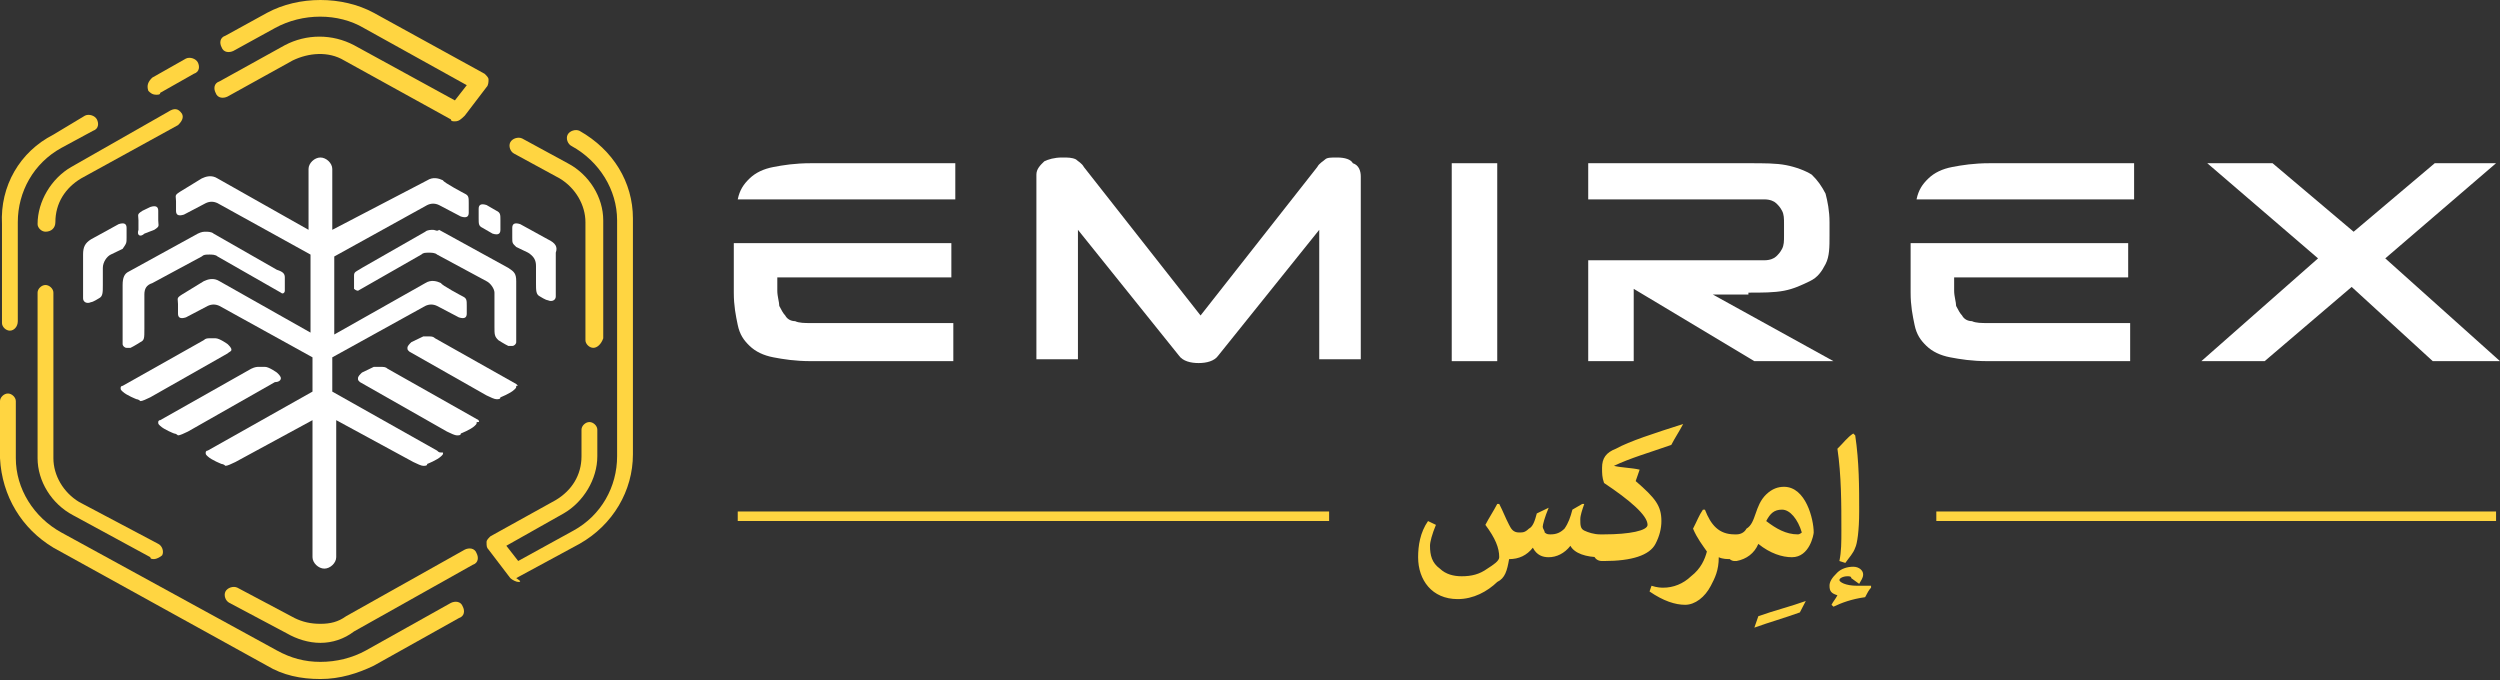 <svg width="125" height="34" viewBox="0 0 125 34" fill="none" xmlns="http://www.w3.org/2000/svg">
  <rect x="0" y="0" width="125" height="34" fill="#333333" stroke="none"/>
  <path d="M66.852 7.875C66.555 7.875 66.357 7.875 66.258 7.97C66.16 8.065 65.962 8.161 65.863 8.351L60.028 15.774L54.194 8.351C54.095 8.161 53.897 8.065 53.798 7.97C53.6 7.875 53.403 7.875 53.106 7.875C52.71 7.875 52.413 7.97 52.216 8.065C52.018 8.256 51.82 8.446 51.82 8.732V17.963H53.897V11.491L58.941 17.772C59.138 18.058 59.534 18.153 59.929 18.153C60.325 18.153 60.721 18.058 60.918 17.772L65.962 11.491V17.963H68.039V8.827C68.039 8.541 67.94 8.256 67.643 8.161C67.544 7.97 67.247 7.875 66.852 7.875Z" fill="white"/>
  <path d="M74.862 8.161H72.587V18.058H74.862V8.161Z" fill="white"/>
  <path d="M87.421 14.632C88.114 14.632 88.707 14.632 89.201 14.537C89.696 14.442 90.091 14.251 90.487 14.061C90.883 13.871 91.081 13.585 91.278 13.204C91.476 12.824 91.476 12.348 91.476 11.777V11.111C91.476 10.54 91.377 10.064 91.278 9.683C91.081 9.303 90.883 9.017 90.586 8.732C90.289 8.541 89.795 8.351 89.3 8.256C88.806 8.161 88.213 8.161 87.421 8.161H79.411V9.969H87.323C87.718 9.969 88.015 9.969 88.213 9.969C88.509 9.969 88.707 10.064 88.806 10.159C88.905 10.254 89.004 10.35 89.103 10.54C89.201 10.73 89.201 10.921 89.201 11.206V11.777C89.201 12.062 89.201 12.253 89.103 12.443C89.004 12.633 88.905 12.729 88.806 12.824C88.707 12.919 88.509 13.014 88.213 13.014C88.015 13.014 87.619 13.014 87.323 13.014H79.411V18.058H81.686V14.442L87.718 18.058H91.674L85.641 14.727H87.421V14.632Z" fill="white"/>
  <path d="M98.597 16.058C98.399 16.058 98.201 15.963 98.103 15.773C98.004 15.677 97.905 15.487 97.806 15.297C97.806 15.106 97.707 14.821 97.707 14.535V13.869H106.409V12.156H95.531V14.631C95.531 15.297 95.63 15.773 95.729 16.248C95.828 16.724 96.026 17.01 96.322 17.295C96.619 17.581 97.015 17.771 97.509 17.866C98.004 17.961 98.597 18.057 99.388 18.057H106.508V16.153H99.388C99.091 16.153 98.795 16.153 98.597 16.058Z" fill="white"/>
  <path d="M106.607 8.161H99.486C98.695 8.161 98.102 8.256 97.607 8.351C97.113 8.446 96.717 8.636 96.421 8.922C96.124 9.207 95.926 9.493 95.827 9.969H106.705V8.161H106.607Z" fill="white"/>
  <path d="M39.755 16.058C39.557 16.058 39.36 15.963 39.261 15.773C39.162 15.677 39.063 15.487 38.964 15.297C38.964 15.106 38.865 14.821 38.865 14.535V13.869H47.568V12.156H36.69V14.631C36.69 15.297 36.788 15.773 36.887 16.248C36.986 16.724 37.184 17.01 37.481 17.295C37.777 17.581 38.173 17.771 38.667 17.866C39.162 17.961 39.755 18.057 40.546 18.057H47.666V16.153H40.546C40.25 16.153 39.953 16.153 39.755 16.058Z" fill="white"/>
  <path d="M47.765 8.161H40.546C39.755 8.161 39.161 8.256 38.667 8.351C38.172 8.446 37.777 8.636 37.48 8.922C37.184 9.207 36.986 9.493 36.887 9.969H47.765V8.161Z" fill="white"/>
  <path d="M125 18.058L119.264 12.919L124.802 8.161H121.737L117.682 11.587L113.628 8.161H110.364L115.902 12.919L110.067 18.058H113.232L117.583 14.346L121.638 18.058H125Z" fill="white"/>
  <path d="M7.219 11.682L7.714 11.491C8.01 11.301 7.912 11.301 7.912 11.015V10.54C7.912 10.349 7.813 10.254 7.516 10.349L7.12 10.54C6.824 10.73 6.923 10.73 6.923 11.015V11.491C6.824 11.777 7.022 11.872 7.219 11.682Z" fill="white"/>
  <path d="M6.329 11.872V11.396C6.329 11.206 6.23 11.11 5.934 11.206L4.549 11.967C4.252 12.157 4.154 12.348 4.154 12.728V14.917C4.154 15.108 4.351 15.203 4.549 15.108C4.648 15.108 4.945 14.917 4.945 14.917C5.142 14.822 5.142 14.632 5.142 14.251V13.395C5.142 13.109 5.34 12.823 5.538 12.728L6.131 12.443C6.329 12.157 6.329 12.157 6.329 11.872Z" fill="white"/>
  <path d="M6.131 14.251V17.201C6.131 17.296 6.23 17.392 6.329 17.392C6.428 17.392 6.428 17.392 6.527 17.392C6.725 17.296 7.021 17.106 7.021 17.106C7.219 17.011 7.219 16.916 7.219 16.44V14.727C7.219 14.441 7.318 14.251 7.615 14.156L10.087 12.824C10.186 12.728 10.285 12.728 10.483 12.728C10.582 12.728 10.779 12.728 10.878 12.824L14.043 14.632C14.142 14.727 14.241 14.632 14.241 14.537C14.241 14.537 14.241 14.441 14.241 14.346C14.241 14.156 14.241 13.87 14.241 13.87C14.241 13.68 14.142 13.585 13.845 13.49L10.681 11.682C10.582 11.586 10.384 11.586 10.285 11.586C10.186 11.586 10.087 11.586 9.889 11.682L6.428 13.585C6.23 13.68 6.131 13.87 6.131 14.251Z" fill="white"/>
  <path d="M14.043 18.914C14.043 18.819 13.944 18.724 13.845 18.629C13.845 18.629 13.449 18.343 13.252 18.343C13.153 18.343 13.054 18.343 12.955 18.343C12.856 18.343 12.757 18.343 12.559 18.438L8.01 21.008C7.911 21.008 7.911 21.103 7.911 21.103C7.911 21.198 7.911 21.198 8.01 21.293C8.208 21.484 8.703 21.674 8.703 21.674C8.801 21.674 8.9 21.769 8.9 21.769C8.999 21.769 9.197 21.674 9.395 21.579L13.746 19.105C13.944 19.105 14.043 19.009 14.043 18.914Z" fill="white"/>
  <path d="M11.57 17.485C11.57 17.39 11.471 17.295 11.373 17.2C11.373 17.2 10.977 16.914 10.779 16.914C10.68 16.914 10.581 16.914 10.482 16.914C10.384 16.914 10.285 16.914 10.186 17.009L6.131 19.293C6.032 19.293 6.032 19.388 6.032 19.388C6.032 19.484 6.032 19.484 6.131 19.579C6.329 19.769 6.823 19.959 6.823 19.959C6.922 19.959 7.021 20.055 7.021 20.055C7.12 20.055 7.318 19.959 7.516 19.864L11.373 17.675C11.471 17.58 11.57 17.58 11.57 17.485Z" fill="white"/>
  <path d="M24.131 11.394L24.625 11.68C24.922 11.775 25.021 11.68 25.021 11.489V11.014C25.021 10.728 25.021 10.633 24.823 10.538L24.328 10.252C24.032 10.157 23.933 10.252 23.933 10.443V10.918C23.933 11.204 23.933 11.299 24.131 11.394Z" fill="white"/>
  <path d="M27.393 11.967L26.009 11.206C25.712 11.11 25.613 11.206 25.613 11.396V11.872C25.613 12.157 25.613 12.157 25.811 12.348L26.404 12.633C26.701 12.823 26.8 13.014 26.8 13.299V14.156C26.8 14.537 26.8 14.727 26.997 14.822C26.997 14.822 27.294 15.012 27.393 15.012C27.591 15.107 27.789 15.012 27.789 14.822V12.633C27.888 12.348 27.789 12.157 27.393 11.967Z" fill="white"/>
  <path d="M21.658 11.492C21.559 11.492 21.361 11.492 21.262 11.587L18.098 13.395C17.801 13.585 17.702 13.585 17.702 13.776C17.702 13.776 17.702 14.061 17.702 14.252C17.702 14.347 17.702 14.347 17.702 14.442C17.801 14.537 17.9 14.537 17.9 14.537L21.064 12.729C21.163 12.634 21.262 12.634 21.46 12.634C21.559 12.634 21.756 12.634 21.855 12.729L24.328 14.061C24.526 14.156 24.723 14.442 24.723 14.632V16.345C24.723 16.726 24.723 16.821 24.921 17.011C24.921 17.011 25.218 17.202 25.416 17.297C25.514 17.297 25.514 17.297 25.613 17.297C25.712 17.297 25.811 17.202 25.811 17.106V14.061C25.811 13.681 25.712 13.585 25.416 13.395L21.954 11.492C21.855 11.587 21.756 11.492 21.658 11.492Z" fill="white"/>
  <path d="M23.932 21.008L19.383 18.438C19.284 18.343 19.185 18.343 18.987 18.343C18.888 18.343 18.789 18.343 18.69 18.343C18.493 18.438 18.097 18.629 18.097 18.629C17.998 18.724 17.899 18.819 17.899 18.914C17.899 19.009 17.899 19.009 17.998 19.105L22.349 21.579C22.547 21.674 22.745 21.769 22.844 21.769C22.943 21.769 23.042 21.769 23.042 21.674C23.042 21.674 23.536 21.484 23.734 21.293C23.833 21.198 23.833 21.198 23.833 21.103C24.031 21.103 23.932 21.103 23.932 21.008Z" fill="white"/>
  <path d="M21.855 22.531L16.614 19.58V17.867L21.262 15.298C21.459 15.203 21.657 15.203 21.855 15.298L22.943 15.869C23.239 15.964 23.338 15.869 23.338 15.679V15.298C23.338 15.012 23.338 14.917 23.141 14.822C23.141 14.822 22.053 14.251 22.053 14.156C21.855 14.061 21.558 13.966 21.262 14.156L16.713 16.725V12.824L21.361 10.254C21.558 10.159 21.756 10.159 21.954 10.254L23.042 10.825C23.338 10.92 23.437 10.825 23.437 10.635V10.159C23.437 9.873 23.437 9.778 23.239 9.683C23.239 9.683 22.152 9.112 22.152 9.017C21.954 8.922 21.657 8.827 21.361 9.017L16.614 11.491V8.446C16.614 8.161 16.317 7.875 16.02 7.875C15.724 7.875 15.427 8.161 15.427 8.446V11.491L10.878 8.922C10.581 8.731 10.285 8.827 10.087 8.922L8.999 9.588C8.702 9.778 8.801 9.778 8.801 10.064V10.54C8.801 10.73 8.9 10.825 9.197 10.73L10.285 10.159C10.482 10.064 10.68 10.064 10.878 10.159L15.526 12.729V16.63L10.977 14.061C10.68 13.87 10.383 13.966 10.186 14.061L9.098 14.727C8.801 14.917 8.9 14.917 8.9 15.203V15.679C8.9 15.869 8.999 15.964 9.296 15.869L10.383 15.298C10.581 15.203 10.779 15.203 10.977 15.298L15.625 17.867V19.58L10.383 22.531C10.285 22.531 10.285 22.626 10.285 22.626C10.285 22.721 10.285 22.721 10.383 22.816C10.581 23.006 11.076 23.197 11.076 23.197C11.175 23.197 11.274 23.292 11.274 23.292C11.372 23.292 11.57 23.197 11.768 23.102L15.625 21.008V27.86C15.625 28.145 15.921 28.431 16.218 28.431C16.515 28.431 16.811 28.145 16.811 27.86V21.008L20.668 23.102C20.866 23.197 21.064 23.292 21.163 23.292C21.262 23.292 21.361 23.292 21.361 23.197C21.361 23.197 21.855 23.006 22.053 22.816C22.152 22.721 22.152 22.721 22.152 22.626C21.954 22.626 21.954 22.626 21.855 22.531Z" fill="white"/>
  <path d="M25.811 19.2L21.757 16.916C21.658 16.821 21.559 16.821 21.46 16.821C21.361 16.821 21.262 16.821 21.163 16.821C20.966 16.916 20.57 17.106 20.57 17.106C20.471 17.201 20.372 17.296 20.372 17.392C20.372 17.487 20.372 17.487 20.471 17.582L24.328 19.771C24.526 19.866 24.724 19.961 24.823 19.961C24.921 19.961 25.02 19.961 25.02 19.866C25.02 19.866 25.515 19.676 25.712 19.485C25.811 19.39 25.811 19.39 25.811 19.295C25.91 19.295 25.91 19.295 25.811 19.2Z" fill="white"/>
  <path d="M7.813 4.736C7.615 4.736 7.517 4.641 7.418 4.546C7.319 4.26 7.418 4.07 7.615 3.88L9.297 2.928C9.494 2.833 9.791 2.928 9.89 3.118C9.989 3.309 9.989 3.594 9.692 3.689L8.011 4.641C8.011 4.736 7.912 4.736 7.813 4.736Z" fill="#FFD541"/>
  <path d="M0.494 16.533C0.296 16.533 0.099 16.343 0.099 16.153V11.204C-0 9.301 0.989 7.588 2.67 6.731L4.252 5.78C4.45 5.684 4.747 5.78 4.845 5.97C4.944 6.16 4.944 6.446 4.648 6.541L3.065 7.397C1.681 8.159 0.89 9.586 0.89 11.109V16.058C0.89 16.343 0.692 16.533 0.494 16.533Z" fill="#FFD541"/>
  <path d="M16.021 33.951C15.032 33.951 14.142 33.76 13.351 33.284L2.67 27.384C1.088 26.432 0.099 24.814 0 22.911V20.056C0 19.866 0.198 19.675 0.396 19.675C0.593 19.675 0.791 19.866 0.791 20.056V22.911C0.791 24.434 1.681 25.861 3.066 26.623L13.845 32.523C14.537 32.904 15.229 33.094 16.021 33.094C16.812 33.094 17.603 32.904 18.295 32.523L22.547 30.144C22.745 30.049 23.042 30.049 23.141 30.334C23.24 30.525 23.24 30.81 22.943 30.905L18.691 33.284C17.899 33.665 17.009 33.951 16.021 33.951Z" fill="#FFD541"/>
  <path d="M29.667 17.392C29.47 17.392 29.272 17.201 29.272 17.011V11.111C29.272 10.254 28.777 9.398 27.986 8.922L25.712 7.685C25.514 7.589 25.415 7.304 25.514 7.114C25.613 6.923 25.91 6.828 26.107 6.923L28.382 8.16C29.47 8.731 30.162 9.873 30.162 11.015V16.916C30.063 17.201 29.865 17.392 29.667 17.392Z" fill="#FFD541"/>
  <path d="M25.91 29.096C25.811 29.096 25.614 29 25.515 28.905L24.427 27.478C24.328 27.383 24.328 27.288 24.328 27.097C24.328 27.002 24.427 26.907 24.526 26.812L27.789 25.003C28.581 24.528 29.075 23.766 29.075 22.815V21.482C29.075 21.292 29.273 21.102 29.471 21.102C29.668 21.102 29.866 21.292 29.866 21.482V22.815C29.866 23.957 29.174 25.099 28.185 25.67L25.317 27.288L25.91 28.049L28.679 26.526C30.064 25.765 30.855 24.337 30.855 22.815V11.014C30.855 9.491 29.965 8.064 28.581 7.303C28.383 7.207 28.284 6.922 28.383 6.732C28.482 6.541 28.778 6.446 28.976 6.541C30.657 7.493 31.646 9.111 31.646 10.919V22.72C31.646 24.528 30.657 26.241 28.976 27.192L25.811 28.905C26.108 29.096 26.009 29.096 25.91 29.096Z" fill="#FFD541"/>
  <path d="M16.021 32.143C15.427 32.143 14.834 31.952 14.339 31.667L11.472 30.144C11.274 30.049 11.175 29.764 11.274 29.573C11.373 29.383 11.669 29.288 11.867 29.383L14.735 30.905C15.131 31.096 15.526 31.191 16.021 31.191C16.515 31.191 16.911 31.096 17.306 30.81L23.24 27.48C23.438 27.384 23.734 27.384 23.833 27.67C23.932 27.86 23.932 28.146 23.635 28.241L17.702 31.572C17.207 31.952 16.614 32.143 16.021 32.143Z" fill="#FFD541"/>
  <path d="M7.714 27.954C7.615 27.954 7.516 27.954 7.516 27.859L3.659 25.765C2.571 25.194 1.879 24.052 1.879 22.91V14.631C1.879 14.44 2.077 14.25 2.274 14.25C2.472 14.25 2.67 14.44 2.67 14.631V22.91C2.67 23.767 3.165 24.623 3.956 25.099L7.911 27.192C8.109 27.288 8.208 27.573 8.109 27.764C8.01 27.859 7.812 27.954 7.714 27.954Z" fill="#FFD541"/>
  <path d="M2.274 11.585C2.077 11.585 1.879 11.395 1.879 11.205C1.879 10.063 2.571 8.921 3.56 8.35L8.406 5.59C8.702 5.399 8.9 5.399 9.098 5.685C9.197 5.875 9.098 6.066 8.9 6.256L4.055 8.921C3.263 9.396 2.769 10.158 2.769 11.109C2.769 11.395 2.571 11.585 2.274 11.585Z" fill="#FFD541"/>
  <path d="M22.745 6.067C22.647 6.067 22.548 6.067 22.548 5.972L17.207 3.022C16.416 2.546 15.427 2.641 14.636 3.022L11.373 4.83C11.175 4.925 10.878 4.925 10.78 4.639C10.681 4.449 10.681 4.164 10.977 4.068L14.241 2.26C15.329 1.689 16.614 1.689 17.702 2.26L22.745 5.02L23.339 4.259L18.196 1.404C16.911 0.642 15.131 0.642 13.746 1.404L11.669 2.546C11.472 2.641 11.175 2.641 11.076 2.355C10.977 2.165 10.977 1.88 11.274 1.784L13.351 0.642C14.933 -0.214 17.109 -0.214 18.691 0.642L24.229 3.688C24.328 3.783 24.427 3.878 24.427 3.973C24.427 4.068 24.427 4.259 24.328 4.354L23.24 5.781C23.042 5.972 22.943 6.067 22.745 6.067Z" fill="#FFD541"/>
  <path d="M66.456 25.574H36.887V26.05H66.456V25.574Z" fill="#FFD541"/>
  <path d="M124.803 25.574H96.816V26.05H124.803V25.574Z" fill="#FFD541"/>
  <path d="M92.959 29.193C93.058 29.003 93.157 28.908 93.157 28.717C93.157 28.527 92.959 28.337 92.663 28.337C92.366 28.337 92.069 28.432 91.871 28.622C91.575 28.908 91.476 29.098 91.476 29.288C91.476 29.574 91.575 29.669 91.871 29.764C91.773 29.955 91.674 30.05 91.575 30.24L91.674 30.335C92.069 30.145 92.564 29.955 93.256 29.859C93.355 29.669 93.454 29.479 93.553 29.384V29.288C93.355 29.288 93.157 29.288 92.86 29.288C92.267 29.288 91.97 29.098 91.97 29.003C91.97 28.908 92.168 28.813 92.366 28.813C92.465 28.813 92.564 28.813 92.564 28.908L92.959 29.193ZM92.267 28.146C92.465 27.861 92.663 27.671 92.761 27.385C92.86 27.195 92.959 26.529 92.959 25.577C92.959 24.34 92.959 23.103 92.761 21.77L92.663 21.675C92.366 21.865 92.168 22.151 91.871 22.436C92.069 23.769 92.069 25.196 92.069 26.529C92.069 27.1 92.069 27.575 91.97 28.051L92.267 28.146ZM88.311 26.053C88.509 25.672 88.707 25.482 89.103 25.482C89.498 25.482 89.894 25.958 90.091 26.624C90.091 26.624 89.993 26.719 89.894 26.719C89.3 26.719 88.806 26.433 88.311 26.053ZM87.916 27.195C88.509 27.671 89.103 27.861 89.597 27.861C90.487 27.861 90.685 26.719 90.685 26.624C90.685 25.958 90.289 24.34 89.201 24.34C88.905 24.34 88.608 24.435 88.311 24.72C87.718 25.291 87.817 26.148 87.322 26.433C87.224 26.624 87.026 26.719 86.828 26.719H86.729C86.432 26.719 86.235 27.004 86.235 27.385C86.235 27.671 86.432 28.051 86.729 28.051H86.828C87.322 27.956 87.718 27.671 87.916 27.195ZM90.289 30.05C89.498 30.335 88.707 30.526 87.916 30.811L87.718 31.382C88.509 31.097 89.201 30.906 89.993 30.621L90.289 30.05ZM86.729 26.719C85.938 26.719 85.542 26.243 85.246 25.482H85.147C84.949 25.767 84.85 26.053 84.652 26.433C84.85 26.909 85.147 27.29 85.345 27.575C85.246 27.956 85.048 28.432 84.553 28.813C84.158 29.193 83.663 29.384 83.169 29.384C83.07 29.384 82.872 29.384 82.576 29.288L82.477 29.574C83.169 30.05 83.762 30.24 84.257 30.24C84.751 30.24 85.246 29.859 85.542 29.288C85.74 28.908 85.938 28.527 85.938 27.861C86.136 27.956 86.334 27.956 86.63 27.956H86.729V26.719ZM81.982 23.483C81.587 23.388 81.092 23.388 80.697 23.293C81.488 22.912 82.477 22.627 83.564 22.246C83.762 21.865 83.96 21.58 84.158 21.199C82.674 21.675 81.488 22.056 80.796 22.436C80.301 22.627 80.103 22.912 80.103 23.388C80.103 23.674 80.103 23.864 80.202 24.149C81.488 25.006 82.378 25.767 82.378 26.243C82.378 26.529 81.488 26.719 80.202 26.719H80.103C79.807 26.719 79.609 27.004 79.609 27.385C79.609 27.671 79.708 28.051 80.103 28.051H80.202C81.587 28.051 82.477 27.766 82.773 27.195C82.971 26.814 83.07 26.433 83.07 26.053C83.07 25.291 82.773 24.911 81.784 24.054L81.982 23.483ZM75.455 27.956C75.95 27.956 76.345 27.766 76.642 27.385C76.84 27.766 77.136 27.861 77.433 27.861C77.829 27.861 78.224 27.671 78.521 27.29C78.719 27.671 79.312 27.861 80.004 27.861H80.103V26.719H80.004C79.708 26.719 79.411 26.624 79.213 26.529C79.015 26.433 79.015 26.243 79.015 25.958C79.015 25.767 79.114 25.482 79.213 25.196H79.114L78.62 25.482C78.521 25.862 78.422 26.148 78.224 26.433C78.026 26.624 77.829 26.719 77.532 26.719C77.433 26.719 77.334 26.719 77.235 26.624C77.235 26.529 77.136 26.433 77.136 26.338C77.136 26.243 77.235 25.862 77.433 25.387C77.235 25.482 77.038 25.577 76.84 25.672C76.741 26.053 76.642 26.338 76.444 26.433C76.246 26.624 76.148 26.624 75.95 26.624C75.653 26.624 75.554 26.433 75.455 26.243C75.257 25.862 75.159 25.577 74.961 25.196H74.862C74.664 25.577 74.466 25.862 74.269 26.243C74.763 26.909 74.961 27.385 74.961 27.861C74.961 28.051 74.664 28.242 74.368 28.432C73.972 28.717 73.576 28.813 73.082 28.813C72.686 28.813 72.291 28.717 71.994 28.432C71.599 28.146 71.5 27.766 71.5 27.29C71.5 27.1 71.599 26.719 71.796 26.243L71.401 26.053C71.005 26.624 70.906 27.29 70.906 27.861C70.906 29.003 71.599 29.955 72.884 29.955C73.675 29.955 74.368 29.574 74.862 29.098C75.257 28.908 75.356 28.527 75.455 27.956Z" fill="#FFD541"/>
</svg>
